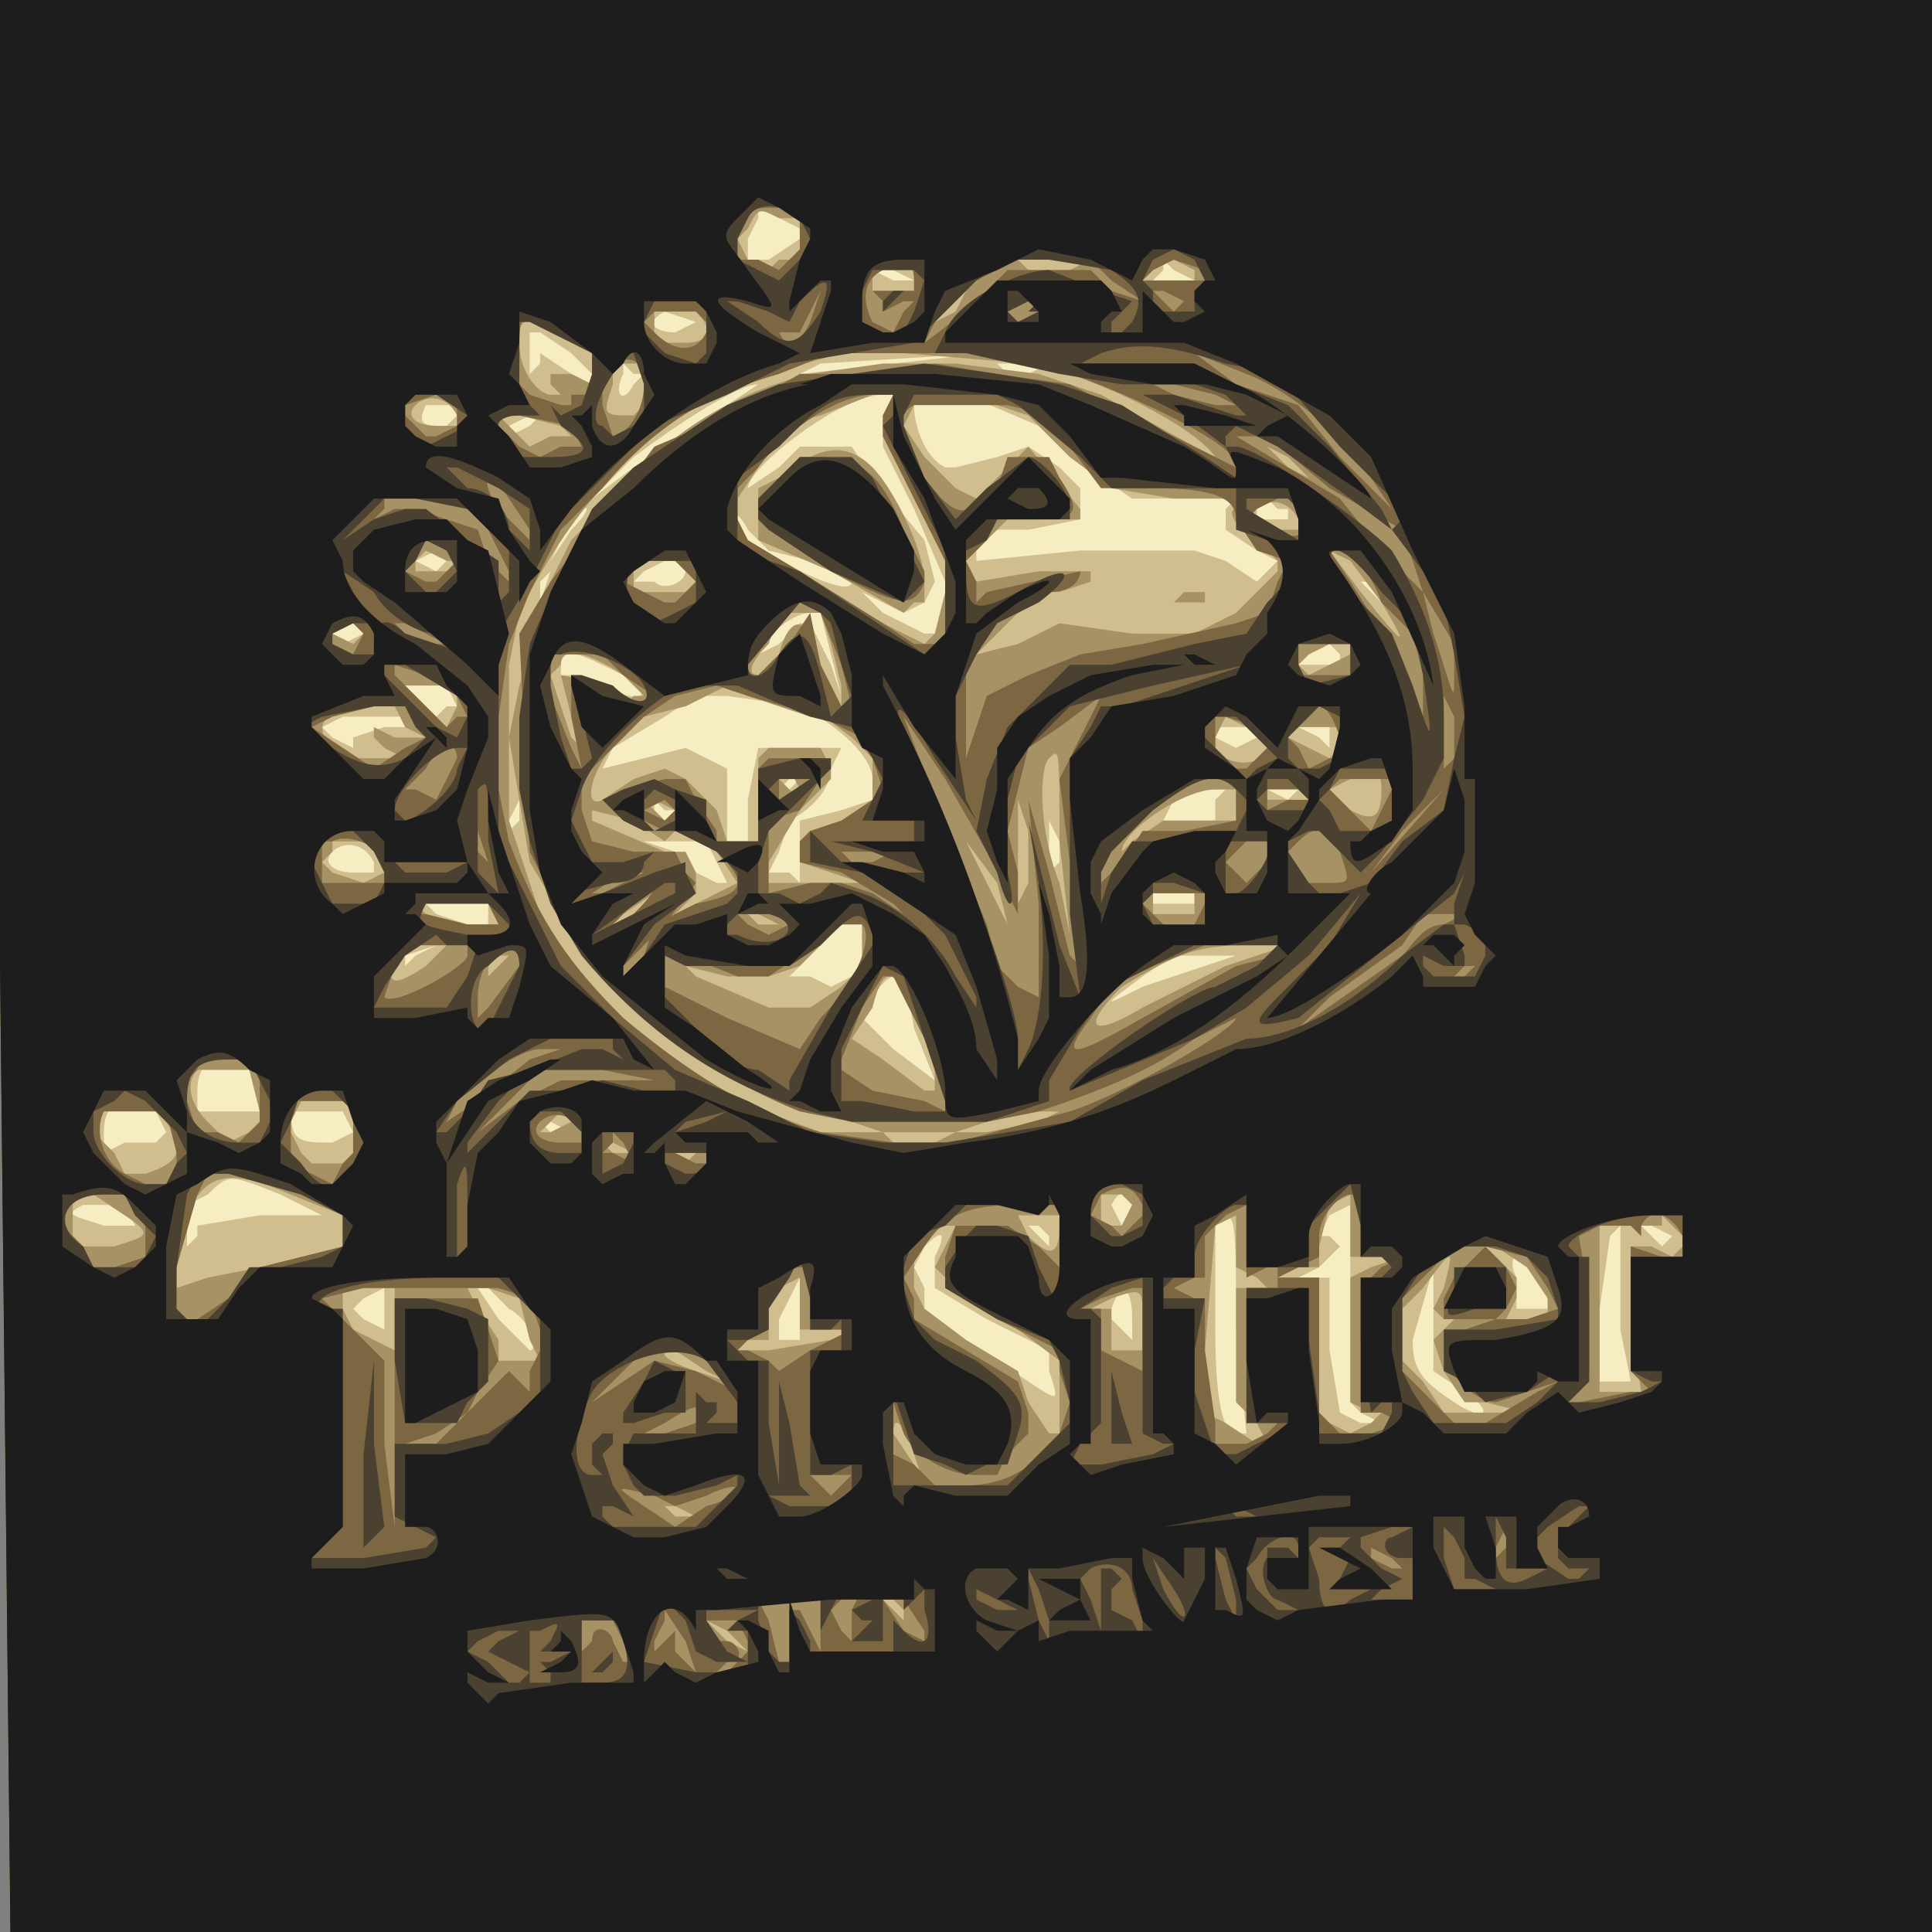 <svg xmlns="http://www.w3.org/2000/svg" baseProfile="tiny-ps" version="1.2" viewBox="0 0 186 186"><rect x="0" y="0" width="186" height="186" fill="#808080" stroke="none"/><path fill="#f6edc2" d="m0 93 1 93h185V0H0v93z"/><path fill="#d0be8f" d="m0 93 1 93h185V0H0v93zm77-70-3 2h-2v-2l1-2v-1l2 1 2 1v1zm38 4h-4l1-1v-1l1 1 2 1zm-27 0h-2l-2-1h2l2 1zm-21 4-2 1c-2 0-3-1-1-2l3 1zm-12 3 2 2v1l-2-1-3-2v1l-1 1v-4h1l3 2zm40 0-9 1-9 1 2-1 16-1zm-34 3c-1 2-2 1-1-1v-1l1 1h1l-1 1zm38-1h-2l-1-1h5l-2 1zm-29 3-9 6-4 3 4-4c4-3 10-7 12-7l-3 2zm-26 0v1l-1 1c-2 0-3 0-2-2h3zm41 1v3l3 6 3 7v2l-1 3h-1l-4-2-2-2 2 1 2 1 2-1 1-2-1-4-5-6-2-3h-5l-2 2-3 2c0-2 9-9 13-9h1l-1 2zm15 1 3 3 3 2 3 2h10l-1 1v2l3 2 2 1-1 1-1 1-3-2-3-1h-11l-10 1v-1l1-2h4l5-1v-3l-2-2-3-2-3 1-4 1h-1c-2-1-3-4-3-6l1-1h4l7 3zm-48-1-1 1-2 1v-1l2-1h1zm72 9v1h-3v-1l1-1 1 1zm-69 2-2 3 2-4c2-2 2-1 0 1zm23 3 4 2c0 2-9-3-10-4-2-3-1-3 0-1l2 2 4 1zm-35 0-1 1-2-1 2-1 1 1zm23 1c0 1-2 2-3 1h-2l1-1 2-1h2v1zm66 1 1 2-2-2-2-2 2 2zm-80 2v-2l1-1-1 3zm28 5 1 4-1-3-2-4h-1l-2 2-2 1c0-1 3-4 5-4h1l1 4zm-45-2-2 1h-1v-1l2-1 1 1zm94 2v1h-4l1-1 2-1 1 1zm-69 2c3 2 2 3-2 1l-3-1h-1v-1c0-2 2-1 6 1zm-17 1 1 2h-1l-1 1-2-2-2-2h4l1 1zm34 2c4 2 7 5 7 7v2l-3 1-4 1v6l-1-1h-2l1-2 1-3c2-1 4-3 4-5l1-2h-8l-1 5v4h-2v-7l-2-1-2-1-4 1-4 1 1-2 5-3 3-2h3l7 1zm-38 1v1h-2l-3 1v1l-2-1-1-1 2-1h6zm89 1v2l-1-1-2-1 2-1h1v1zm-7 1-2 1-2-1v-1h4v1zm-44 4-1 1h-1l1-1 1-1v1zm48 1-1 1-2-1 2-1 1 1zm-8 1v2h-5l1-2 3-1h2l-1 1zm-67 2-1 1v-1l1-2v2zm15-1v1h-1l-1-1v-1l1 1zm37 5-1 1v-5l1 2v2zm-66 0v1h-2c-2 0-3-1-2-2s3-1 4 1zm33 0 1 2h-1l-2-1-2-2-3-1h6l1 2zm46 3v1h-4v-1l2-1 1 1zm-68 2v1h-2l-3-1-1-1h6v1zm36 2v3l-1 1-2 1-2-1h-2l3-3c3-4 4-4 4-1zm-41 1-2 1-1 1v-1l3-1zm74 2-6 2c-4 2-4 2 0-1l3-2h6l-3 1zm-28 6 2 5-4-3-3-3 1-2c2-3 3-3 4 3zm-64 4 1 2v2h-6v-2c0-3 2-4 5-2zm-9 4 1 2-1 1h-3l-2 1v-2c0-3 2-4 5-2zm18 0 1 2-2 1c-3 0-4 0-4-3h5zm22 2h-2l-1-1h1l2 1zm-28 6 4 2h-6l-6 1v1l-1 1v-4l2-1c2-2 2-2 7 0zm-15 1 1 2h-3c-3-1-4-1-2-2h4zm97 0-1 2-1-2c1-2 2-1 2 0zm21 10v9l1 1 2 1h-2l-2-1-1-6v-7h-3l2-1 2-2-1-1h-1l1-2 2-1v10zm-11 2 1 10h-1c-1 0-2-2-2-10v-10c2-2 2-1 2 10zm-18-9v1l-1-1-1-1h1l1 1zm55 9 1 5h-3v-7l1-7 1-1v10zm5-9-1 1-1-1-1-1h1l2 1zm-71 2v3l5 3 6 3v2c1 3 1 3-2 1l-6-4-4-3v-2l-1-2 1-2c2-2 2-1 1 1zm58 1 1 3v1h-3v-3c-1-2 0-3 2-1zm-10 5v5l3 2c3 2 2 3-1 1s-4-3-4-6l2-7v5zm-61-1v3h-2v-2l2-4v3zm-40 2-2-1-1-1 1-1 2-1v4zm12-2c2 1 3 4 2 4l-3-3-2-3h1l2 2zm60 1v2l-1-1-1-1v-1c1-3 2-2 2 1z"/><path fill="#a79265" d="m0 93 1 93h185V0H0v93zm75-72h2v4h-2l-1 1-2-1-1-2 1-1c1-2 1-2 3-1zm28 5h-4l-1-1h7l-2 1zm12 0v1h-5l1-1 2-1 2 1zm-27 1v1h-4v-2h4v1zm9-1-2 1-1 1 1-1 2-1zm-5 4-2 1 3-3-1 2zm-25 0c2 2 1 3-1 3h-3v-4h1l3 1zm-13 2 3 2v3l-2-1h-2v1l1 1h-1c-1 0-3-2-3-5 0-2 0-3 4-1zm45 3c6 1 16 6 18 9l2 1-4-2-9-5-6-2-8-1h-7l-7 1c-8 2-14 6-19 12l-4 4-2 4-3 10-1 5 1 6 1 6 3 5 2 4 5 5c5 5 11 8 18 10l6 2h-6l-8-3-7-4-5-5-6-6-2-6-2-6V64l1-5c3-6 7-12 13-17l4-3 7-3 7-2h6l12 1zm-37 2v2l-1 1c-3 0-3 0-2-3v-2h3v2zm-18 3v1h-2c-2 0-3-1-2-2s3-1 4 1zm41 0v2l3 6 3 6v3l-1 4-1 1-6-3-9-5-3-2v-4l2-3 2-4 4-1 5-2h2l-1 2zm11-1 3 1 4 4 4 3 6 1h6v1c-1 0 0 2 2 3l2 2v1l-4 4-4 2h-6l-7-1-4 2-4 1 3-3 3-3h2l3-1v-1h-5l-6 1-1-1v-1l2-2 2-2h7v-1l-5-6-3 3-2 2-2-1-3-3-2-3 1-2v-1h2l6 1zm-42 2 1 1h-2l-2 1-2-2-1-1h2l4 1zm72 5-2-1-2-2 2 1 2 2zm-1 4v1h-2c-2 0-3-1-2-2s3-1 4 1zm-78 2 1 1-1-1-2-2 2 2zm90 4-2-2-2-3 2 3 2 2zm-93-2v1h-4v-1l1-1 2 1zm89 4c3 5 2 4-2-1l-3-4 2 1 3 4zm-66-2v1h-6v-3h5l1 2zm13 6 1 4v2l-2-4c-1-5-3-5-4-1l-2 2c-1 0-1-1 1-3l1-3h4l1 3zm-45-1-1 1-2-1 2-1 1 1zm95 2-4 2-1-1 1-1 2-1h2v1zm-70 2 2 2h-1l-1 1-1-2-5-1 1 4 1 3-1-1-1-3-1-3 1-1c0-2 3-1 6 1zm-18 1h2v2l-1 2-5-4h4zm36 2 4 3 2 2v5l-3 1-3 1-1 1v2l3 1 3 1H73l1-2 3-5 3-3v-1l-1-2h-5l-1 1v8h-3l-1-3-3-3-2-1-3 1-3 2c-2 1-1-3 1-5l3-3 4-1 4-2 2 1 6 2zm-39 2 2 1h-3l-2-1v1l1 1 2 1h-6l-1-1c-2-2-1-4 4-4h2l1 2zm83 2c0 1-2 2-4 1l-1-1v-1l1-2 2 1 2 2zm7-2v2l-1 1-2-1-2-1 1-1h4zm-27 11 1 9-1-5c-2-5-2-11-1-12s1-1 1 8zm-25-5v1l-1-1-1-1 1-1 1 2zm56 0c0 3-1 3-3 2l-2-2 2-1c2-2 3-1 3 1zm-7 0v1h-4v-1l1-1 3 1zm-7 1v2h-7l-3 2-2 2 1-1c0-2 6-6 9-6h2v1zm-54 1-1 1-1-1-1-1h1l2 1zm0 2h1l3 2 2 3-2 1-4 2 1-1 1-1v-2l-1-2h-2l-7-3v-1l4 1 3 2 1-1zm34 5-1 2V77l1 3v5zm-62-2v1l-2 1-3-1-1-1 1-1v-1h5v2zm59 2 1 4-4-8 3 4zm19 1v2h-4v-3h4v1zm-68 1 2 2h-8v-1l-1-1h7zm16-1-2 2-2 1 1-1 3-2zm12 3h-2l-1-1h1l2 1zm8 1v3l-2 2-3 2h-4l-7-3-1-1 4 1h4l3-1 4-4 1-1h1v2zm-42 3c-3 2-4 2-3-1l1-1h4l-2 2zm77 0-8 4c-5 3-6 2-2-2 5-3 7-4 12-4h4l-6 2zm-69-1-1 1-1 1v-1l1-1h1zm39 5 2 5v3h-1l-4-3-3-2 2-3c1-4 2-4 4 0zm-64 6 1 4v2h-1l-2 1-2-2c-2-2-2-4-1-5h5zm-8 5c2 3 1 4-2 5h-2l-1-2-2-2 1-2v-1h5l1 2zm18 1v3h-4l-1-1-1-2v-1l1-2h5v3zm21-1-2 1h-1l1-1 1-1 1 1zm45 0-5 1h-3l3-1 5-1h2l-2 1zm-10 2h-4l-1-1h7l-2 1zm-29 1h-2l-1-1h1l2 1zm6 0-1 1-1-1 1-1 1 1zm-39 4 5 2v3l-2 1a304 304 0 0 0-11 2l-3 1v-4c2-7 4-8 11-5zm-16 2c3 2 2 2-1 3H8l-1-1v-4h2l3 2zm97-1-1 2h-2v-3h2l1 1zm23 5h3l-3 1-2 1v12l2 1h1l-1 1-2 1-2-1-1-1v-13h-4l2-1h2v-2l1-4 2-1v6h2zm-30-3c0 3-1 3-3 1l-1-2h4v1zm19 5 1 1h-3v11l2 2 1 2h-1l-3-2-2-1v-6l1-12 2-1v5l2 1zm41-3-1 1-2-1h-2v7l1 7h-4v-16h6v-1l1 1 1 1v1zm-71 0-1 2 2 2 6 4 4 3v7h-1l-2-3-1-3-5-3-4-3-1-2v-3l1-2 2-1h1l-1 2zm56 2 2 3v2h-4l1-2v-2l-1-1-2-2h1l3 2zm-8 2-1 2 1 1h1l-1 1-1 1 1 3 2 3h2l4 1h-8l-2-3-2-2v-5l2-2c3-4 3-4 2 0zm-60 4h3l-2 1-6 1h-3l1-1h2v-5h1l2-1v5h2zm-41-1v3l-2-1-2-1-1-2v-2h5v3zm12-2 1 4 1 2h-4v-2l-2-3-1-2h2l3 1zm60 2v3h-3v-4h-2l2-1c3-1 3-1 3 2zm-42 5 2 1-3-1c-3-1-4-2-2-2l3 2zm20 8 1 3-1-2-2-3c0-2 1-1 2 2zm-21 6h-2l-1-1h1l2 1zm20 9v1l-1-1-1-1h1l1 1zm-15 4-2-1-2-2 2 1 2 2zm6-115-3 2-2 1v5l7 3 7 4 1-1h1v-2c0-3-3-9-5-11s-4-2-6-1zm36 13-1 1h3v-1h-2z"/><path fill="#7c6742" d="m0 93 1 93h185V0H0v93zm77-71v2l-1 1-1 1-2-1h-2v-2c0-2 1-3 3-3h3v2zm11 5v1h-4l1 1v1l2-1h1l-1 1-1 2-2-1c-1-2-1-4 1-5s3-1 3 1zm19 0 3 2-3-1-2-2h-8l-4 4-4 3 1-2 4-4 4-2h7l2 2zm9-1v1h-6l1-1 2-1 3 1zm-38 5c-1 2-2 3-3 1l-1-1 1 1h2l1-2 1-2-1 3zm36-2-1 1-1-1-1-1h1l2 1zm-47 1 1 1v1c-1 2-3 2-5 0l-1-1 1-1h4zm33 0-2 1-1-1 2-1h1v1zm-46 2 3 2v4h-2l-1-1 1 1v1h-1l-3-1-1-1v-3c0-4 0-4 4-2zm8 5c0 3-2 5-3 5l-1-3v-3l1-1c2-1 3 0 3 2zm38-2c7 2 20 8 19 10l-2-1-8-4-6-3-7-1-6-1-7 1h-6l-7 4-7 3-3 4-7 9-3 5 1 21 2 4c4 9 14 17 24 21l5 1h13l5-1c6-2 11-4 15-7l4-2c0 1-10 7-16 9l-11 3h-6l-7-1c-7-2-13-6-19-11-5-5-8-9-11-17l-1-5v-7l1-7 2-5 3-6 4-4c5-6 10-9 17-11l5-2h16l4 1zm20 1c5 2 9 6 12 10l2 3-5-5-4-5-6-2-4-3 5 2zm-3 2 2 1h-2l-4-1-2-1h2l4 1zm-73 1v2l-2 1h-1l-1-1-1-1v-1l3-1h2v1zm41 1v2l3 6 3 6v7l-1 1h-2l-3-2-8-5-5-3-1-2v-3l2-2c3-4 8-7 11-7h2l-1 2zm12-1 4 1 2 3 3 4h5c6 0 8 1 8 3l2 3 3 1-1 2-1 3-3 1-9 2-6 1-5 2-4 2-1 3-1 3v-9l2-3 2-2 4-2c2 0 3-1 3-2l-9 2-1 1v-2l-1-2 2-2 1-2h4c4 0 4-1 2-4l-1-2h-4l-1 3c-3 3-4 3-7-1-2-4-3-6-1-7h9zm-42 2 1 2h-2l-2 1-2-1-2-2v-1h2l5 1zm73 6 7 4 2 6 3 5v3c0 3 0 2-2-4l-1-4-4-4-4-5-5-3-5-3h3l6 5zm-79 1 2 3v1l-3-3c-2-3-1-4 1-1zm-2 3 2 4v1l-2-2-1-3-3-1-3-1h-2l-2 1 1-1v-1h4l4 1 2 2zm78-2c1 3 0 3-3 2l-2-1 1-1 2-1h1l1 1zm-82 6-1 1h-1l-2-1 1-2 1-1 2 1 1 1-1 1zm24 1-2 2h-1l-2-1-2-1 1-1 2-2 2 1 2 2zm66 2 3 3 1 4v4l-2-5-5-8-2-3h1c1 0 3 2 4 5zm-52 6 1 4h-1l-2-4-1-5-2 3-3 3c-2 0-1-2 2-5l2-2 2 1 2 5zm-46-3-1 2h-2v-3h2l1 1zm6 0 2 1h-1l-3-1-1-1h1l2 1zm89 2v2h-5v-3h5v2zm-70 2 3 2-1 1h-1l-2-1-3-2h-1v4l1 5-1-2-2-5v-4h5l2 2zm-16 2 1 2h-1l-1 1-5-5v-1l3 1h2l1 2zm35 2 4 2 1 2 1 3-1 1-3 2-3 1-1 1v2l4 1 5 3 1 1-3-2-3-1h-3l-4 1v-7l3-1 2-3 1-1-1-1h-5l-1 1v7h-4v-1l-2-3-1-2h-2l-4 1-2 1 2 1 4 2h2l3 2c3 3 3 4-2 5l-4 2-1 3-2 2v-1l4-4 3-4-1-1-1-2h-4l-4-1-1-3v-3l3-3 3-3 3-2 4-1 3 1 7 2zm25 2-2 4 1 8 1 9v1l-1-1-2-8-2-7 1 10v9l-2-1-2-2-1-4-5-12-3-8 2 3 2 3 4 7 3 6v-4l-1-4 1-4 1-4 3-2 4-3-2 4zm-64-2 1 2-2 1-3 2-3-2-3-2 2-1 4-1h3l1 1zm89 2v2h-1l-2 1-1-2-1-1 1-2c2-2 3-1 4 2zm11 2-1 1v-7l1 2v4zm-19-3 1 2-1 1-1 1h-1l-2-1v-4h1l3 1zm-77 3-1 2-1 2-2-1h-1l2-2c1-2 3-3 3-1zm34 2-2 2h-1v-3h3v1zm56 0v1l-1 2-1 2-1-1-2-2-1-1 1-1h5zm-15 2v2l-5 1h-4l-2 3-2 2v-3l5-4 4-3h4v2zm6-1 1 1h-2l-2 1v-2h3zm14 0-7 8 3-4 4-4zm-93 4 1 3-1-1h-1v-3c0-3 1-3 1 1zm19-2-1 1-2-1 2-1 1 1zm-28 5v2h-6v-4h1c2-1 5 1 5 2zm84 1-1 1-1-1-1-1 2-2 2-1v3l-1 1zm8-2c1 3 1 3-1 3h-3v-1l-1-2 1-1c2-2 3-1 4 1zm-45 1h-2l-1-1h5l-2 1zm-22 1-4 2h-1l3-2h2zm54 2v1l-1 2-2 1-1-1-2-2v-1h6zm-69 1 1 2h-3l-4-1h-1l1-1 2-1h3l1 1zm14 1-3 2 2-2c3-3 4-3 1 0zm15 1-2 1-2-1-1-1h5v1zm7 0c1 1 0 5-4 9l-2 3-7-3-6-3v-3h2l5 2h3l3-2 3-3h3zm56 0c-2 0-3 2-4 3l-10 7 3-3 7-5 2-3h4l-2 1zm-94 3c0 1-7 5-8 4l1-3 1-2h6v1zm5 1-3 4-1 1v-2c0-3 2-5 3-5h1v2zm73-1-4 1-9 5c-7 4-8 4-5 0l2-3 4-2 5-2h7v1zm19 1-1 1-1 1v-1l1-1h1zm-53 7 2 6v1l-2-1-5-1-3-2v-1l2-5 2-3h1l3 6zm-38 2-5 4-3 2 1-2c2-2 6-5 8-5h2l-3 1zm-26 3v3l-1 1-1 1-2-1h-2l-1-3v-2l1-1v-1h6v3zm38-1h1-10l-4 2-4 3 3-3 3-3h6l5 1zm-47 3 1 4v2l-1 1h-2l-2-1c-2-1-3-4-2-6h6zm18 2v2l-1 1-1 2-2-1-2-1v-6h6v3zm22 0v1h-2c-2 0-3-1-2-2s3-1 4 1zm5 3-2-1h-1l1-1v-1l1 1 1 2zm7-1v1h-1l-2-1 1-1 2 1zm-39 4 4 2v3l-4 1-4 1-3 3-3 2h-1l-2-1 1-4 2-7 1-2h2l7 2zm81 1v1l-1 1-1 1-1-1-2-1 1-2c2-1 3-1 4 1zm-97 0 1 2v3l-3 1H9l-1-2-2-2v-2l1-1h5l1 1zm118 2v3h4l-2 1-2 2v12h2l2 1-3 1h-3l-1-1-1-1v-13h-4l2-1 2-1v-2c0-2 2-4 3-4h1v3zm-29 1v3l-2-2-3-2h-5l-1 3v3l5 3 6 3v2l1 3-1 3c-2 3-5 5-9 5h-3l-2-2-2-1v-5l1 3c1 2 4 4 7 4h2l1-2 2-2v1-3l-1-3-5-3-5-3v-2l-1-2 2-3c2-3 4-4 9-4h4v3zm20 3h1v2h-3v13h3l-1 1-2 1h-3v-2l-1-7v-5h-1l-2-1 2-1h1v-4l2-2 2-1v7l2-1zm40-3v2h-2l-3-1v12l1 1 1 1h-2l-5 1h-2l2-1 1-2v-7l-1-6 2-1h3l1 1v-1c1-2 3-1 4 1zm-15 2 2 3 1 2-3 1h-3l1-1 1-2-1-2-2-2-2 2-1 1-1 2v2h5l-3 1h-2v2c0 2 3 5 5 5l3-1 3-1-2 1-5 3h-3l-2-2-3-3v-7l3-3 2-2h3l4 1zm-69 4v3h4l-4 2-3 2-1-1-2-1h-1l1-1 2-1v-2c0-2 2-4 3-4h1v3zm-30-1 3 1 1 3v2l-1 2v2l-1-1-1-1-3 3-4 4h-3l3-1 3-2 1-2 2-3-1-3-1-3h-8v22l-1-8v-8l-3-3-3-3 4-1h13zm62 4v4l-2-1-2-1v-4h-2l2-1 3-1h1v4zm-41 4 2 2-4-2-4-1-3 2-3 2 2-2 3-3h5l2 2zm-2 5-3 1h-2l2-1c3-2 4-2 3 0zm14 6-1 1-1-1-1-1h4l-1 1zm-13 1c4-2 4 0 0 1l-3 2-3-2c-3-2-3-2 1-1l2 1 3-1zm84 1-2 1-1 1 1-1 2-1zm-55 3-1 1h-1l1-1 1-1v1zm5 0h-2l-1-1h5l-2 1zm43 1-1 1v-1l1-2v2zm-10 2h-1l-2-1v-1l2 1 1 1zm-53 4v3l-1-1-1-2 1-1 2-1-1 2zm7 2v1l-2-1-2-3v-1l2 1 2 3zm-10 0v2l-1-2-1-2h-1v5h-1l-1-4-1-2h6v3zm-12 4-2-2v-2l-1 1-1 1v-1l1-2v-1l2 3 1 3zm4-5 1 2v1l-2 2h-1l1-1c2 0 1-2 0-2h-2v-2h3zm-11 2 1 2h-1l-1-2c0-1-2-2-2 0l-1 1v-3h3l1 2zM75 46l-2 2v2l1 1 6 4c6 3 8 4 9 1v-1l-2-4c-2-5-4-7-8-7h-2l-2 2z"/><path fill="#4b4130" d="m0 93 1 93h185V0H0v93zm77-72 1 2-1 2-2 2-2-1-2-1v-2l1-2c1-2 4-1 5 0zm38 4 1 2-1 1v2h-4v-2l-1-1 1-2 2-1 2 1zm-27 1 1 1-1 3-1 2h-2l-2-1v-3l1-2h4zm19 0c3 2 3 3 2 5l-1 1h-1v-1l1-1 1-1-3-1-5-2c-3 0-9 3-10 6l-1 2h3l9 2 6 1h7l3 1 2 2h-1l-6-2h-3l4 2 4 3v-1l1-1 4 2 7 5 4 3-1-2-5-6-4-4-5-2-4-2h-11l2-1c3-1 6-1 12 1l5 1 6 7 6 6v1l-1 1 3 4 2 3 1 5 1 6-1 4-1 5-4 3-3 4-3 1h-2l-1-1-2-3v-1l2-1h1l2 2 2 2 2-2 4-5 2-4v-4c0-6-2-11-5-16-3-3-13-10-15-10h-1l1 2v1l-3-2-8-5-6-2-6-1-7-1-7 1-7 1-5 2-9 6-4 4-3 6-3 7-1 7v7l1 5 2 6 3 5c5 6 12 12 22 15l4 1h13l3-1 3-1v-2l3-5 3-4 4-2 4-2h8l-2 2-4 2c-2 0-15 9-14 10l12-5 5-3 6-5 5-6-3 5-5 5c-3 3-2 3 2 2l15-12 1-2-1 3v2h1l2 1v2l-1 2h-4l-1-1v-1l2 1h2v-1l-1-3h-1l-4 3c-5 5-11 8-15 8l-10 4-7 4-6 1-6 1h-6l-7-1-6-3-7-3-6-5-5-5-3-6-3-6V61l3-5 3-6 5-5 4-4 7-3 6-3 6-1 6-1 2-2 4-4 3-2h4l6 1zm-28 4c-2 3-3 4-6 1l-3-2h1l3 1 2 1 1-2c3-3 3-2 2 1zm-11 2v2l-1 1-3-1-2-2v-1l1-2h5v3zm32-2-2 1-1-1 2-1h1l-1 1zm-45 3 2 1v2l-1 3-2 1-1-1 1 2c3 2 3 3-1 3h-3l-1-1c-2-2-1-3 1-3h2l-1-1-1-1v-7h1l4 2zm7 4v3l-1 1-2 1-1-1c-1 0-1-2 1-5l1-2h1l1 3zm-17 3v1l-2 1-2 1-1-1-1-1v-2l1-1h2l3 2zm41 0-1 1 3 6 3 6v8l-1 1-1 1-3-2-9-6-6-2v-7l4-3c4-4 5-5 9-5h2v2zm12-1 6 5 3 3h12v4l3 1c3 2 3 3 0 6l-2 3-5 1-8 2h-4l-3 3-3 3-2 5-1 5 2 4c1 4 2 4 1 0v-7l1-4 2-2 3-3 8-2 9-2-12 4h-2l-1 2-2 3v15l1 8-2-5-2-8-1-4 1 6c1 8 0 14-1 16l-1 2v-3c0-3-5-17-9-25s-3-9 1-2l4 6-1-2-1-6v-4l2-4 2-3 4-2c4-3 3-4-2-1-4 2-5 2-5-2v-2l2-1 1-2h7v-1c0-2-3-5-4-5l-4 3-3 3-3-4-2-5v-1l1-2h8l2 1zm-50 8 3 2v4l-2-2c0-2-2-4-4-4l-2-2h1l4 2zm52 0h-2v-1h1l1 1zm-55 2 3 2 1 2v4l-1 1v-4l-3-2-4-3h-2l-3 1-3 2 2-2 2-2h3l5 1zm80 0v3l-5-3v-1h4l1 1zm-81 6-2 2h-1l-1-1-1-1 1-1 1-2 2 1 1 2zm21-1h2v4l-2 1-2 1-1-1c-2-1-2-3-1-5h4zm68 3 3 3 1 5c1 7 1 7-1 1l-2-5-3-3-3-4c0-2 2-1 5 3zm-91 4 3 2-6-2c-2-2-3-1-3 1v1h-2l-2-1v-1l2-1h2l-2-3-1-2 3 2c1 2 4 4 6 4zm37-2 1 1 1 4 1 3-1 1-1 1-1-4c-1-4-2-5-4-2-1 2-3 3-3 1l5-6 2 1zm-17 7c1 2-1 2-3 0l-3-1h-1v1l1 3 1 4-1 1h-1l-1-3-1-5v-3h1c2-1 7 1 8 3zm68-2v1l-4 1-1-2v-2h5v2zm-86 2 1 2v1l-1 2-2-1-4-4-2-2h3l5 3zm34 3 4 1 2 3 1 2-1 2-1 2h5v2h-8l4 1 5 2h-4l-4-1-2-2-1-1v3l5 1 4 2 4 4 3 6v1l-2-3c-2-4-6-7-9-8l-3-1-1 1-2 1-2-1h-2v-3l1-3 2-2 4-4v-1h-3l-4 1v7h-4l-1-2v-2l-3-1-2-1-3 1-2 1 2 2 2 1h1l-1-1v-2l1-1 2 1 1 1-1 1-2 1h2l4 2 2 2v2l-1 1-3 1-3 1-2 3-2 2v-1l3-4 4-3-1-2v-1l-3 1-5 2-3 1v-1l4-1c2 0 3-1 3-2l1-1-3 1h-3l-1-2-1-2 1-3c1-3 5-7 8-9l3-1h4l7 3zm-38 1 1 1-2 2c-2 1-4 1-7-1l-3-2 2-1 5-1h3l1 2zm89 1v2l-2 1h-2l-1-1v-2l1-1 2-2 2 1v2zm-8 0 2 2-2 1-1 1-2-2-2-2v-1l1-1h2l2 2zm-77 3c0 2-4 5-5 5l-1-1c0-2 4-6 6-6h1l-1 2zm34 1-3 2-1-1 1-1h3zm56 2v3h-5l-1-2-1-1 1-1 1-2h5v3zm-87 4 1 5-2-2v-8c1-1 1-1 1 5zm72-5 1 1v1l-1 2h-3l-5 1h-2l-2 3-1 3v-3l1-2 4-4c4-3 6-4 8-2zm7 1v1h-4l-1-1 1-1v-1h2l2 2zm-90 5 1 2v1l-1 2h-4l-1-2-1-2 1-2 1-1h2l2 2zm86-1c1 1-2 5-3 5h-1v-5h4zm-79 3h-4l-1-1h7l-2 1zm22 2-8 4 7-5h1v1zm51 1v2l-1 1h-2l-2-1-1-2 1-1v-1h2l3 1v1zm-69 0 2 2v1h-4c-5-1-5-1-4-3h6zm27 1c4 1 1 4-3 2h-2l2-2h3zm10 2v1l-4 6-4 7v1l-3-2c-2 0-4-2-6-4l-3-3v-4l2 1h10l3-2c3-3 4-4 5-1zm-39 1h1l-1 3-2 3h-7l1-2 2-3 3-2 1 1h2zm5 2-2 4-1 2h-1c-1-1-1-5 1-6 2-2 3-2 3 0zm39 7 2 6v1h-3l-5-1h-2v-5l2-4 2-4 2 1 2 6zm-30 1 1 1-2-1h-2l-5 2-4 1-2 3-2 2h-1l2-3 5-4 4-2h6v1zm-34 3 1 2v2l-1 2h-2c-3 0-5-2-5-4 0-3 1-4 4-4h2l1 2zm40 0v1h-3l-4-1-4 1h-3l-3 3-3 3v-1l3-4 3-3h13l1 1zm-48 5 1 2-1 1-1 2h-2c-2 0-5-3-5-5v-2l2-1 1-1 2 1 3 3zm17-2 1 3-1 2c-1 3-3 3-5 0l-2-2 1-2 1-3h3l2 2zm22 2v2h-2c-2 0-3-1-3-3l1-1h2l1 1 1 1zm14-2-2 1-3 1 1-1 4-1zm-9 3-1 2-2 1v-4h3v1zm7 1c1 2-1 2-2 2l-2-1v-1h4zm-23 6v4h-1v-7c1-3 1-2 1 3zm-16-2 4 2v3l-2 1-4 1h-3l-2 3-2 2h-2l-1-1v-4l1-7 1-2h3l7 2zm81 1v2l-2 1h-1l-1-1-1-1v-1l1-2h2l2 1v1zm23 5 1 1-1 1h-2v6l1 7 1-1h1v1l-1 2h-6v-2l-1-7v-5h-6v13h4l-1 1-4 2h-2l-1-3-1-3v-4l1-5h-4v-1l1-1h2v-2c0-2 3-5 4-5h1v6h6v-4l2-2 2-2 1 4v3h2zm-120-4 2 2-1 2v1H9l-1-2c-3-2-2-5 2-5h2l1 2zm89 4v5l-2-4-1-3-3-1h-2l-1 1-2 3v2l5 3 5 2 1 2 1 4v2l-3 3-3 3H86v-9l1 3 1 3 3 1 2 1 2-1h2l1-3c1-3 0-4-4-7l-4-2-2-2-1-3v-2l1-3 3-1 2-2h9v5zm60-2v2h-5v11l2 1h1l-2 1-4 1h-3l1-1 1-1v-12h-1l-1-1c0-1 4-3 8-3h3v2zm-13 4 1 3v1l-6 1h-5v4l2 1 2 2 4-1 3-2v1l-2 2-3 2h-7l-2-3-1-2v-7l2-3 3-2h4l3 1 2 2zm-69 5 1-1v3h-3v12h2l2-1v3l-2 1h-4l-2-1h4l-1-1-1-6-1-4v10l-1-6v-6h-2l-1-1-1-1h2l2-1v-2l2-3 1-2 1 4v3h2zm-30-3 2 2v7l-2 2-3 2-4 1h-5v7l2 1 2 1-1 1-6 1h-5l1-1 2-2v-21h-3l1-1c1-1 5-2 12-2h5l2 2zm62 14h1l-2 1-5 1h-3l1-2 2-2v-10l-1-1h-1l3-2 3-1v15l2 1zm-44-8 3 4v2h-3l1-1v-1h-1l-1-1v4h-6l-1 2v1l1 2 1 1h3l4-1 2-1v1l-2 2-2 2h-8l-1-1v-1h1l2 1-2-3-1-3 1-1v-1h-1l-1 1v2l1 1h-1c-2 0-2-4 0-8 2-3 8-5 11-3zm53 15h-2l-1-1h1l2 1zm31 0-2 2v2l1 1h2l2-1-2 1-1 1h-1l-3-2v-2l1-1 3-2h1l-1 1zm-5 5h2l-2 1c-2 1-3 0-3-3v-3l1 2v3h2zm-46-3-8 1h-3l3-1 8-1h5l-5 1zm29 0-1 1h-1l1 1h1l-1 2-1 1h4l-2 1c-2 2-3 1-3-2l-1-3 1-1h3zm4 0c-1 0-1 2 1 2h1v4h-4l1-1 2-1-2-1-2-2v-1l3-1h2l-2 1zm7 2v2h1l2 1h-4l-1-3v-3l1 1 1 2zm-16-1v1l-1-1h-2v1c-1 1 0 4 1 4l2 1h-2l-2-2-1-2 1-1c1-2 4-3 4-1zm-36 1h-2l-1-1h1l2 1zm30 4v2l-1-2-1-4v-1l1 1 1 4zm-10-1 1 3v2l-1-2-2-1v-2l1-1-1-1h-1v6l-1-3-1-2 1-1c2-1 4 0 4 2zm4 0c2 3 1 4-1 0l-1-3 2 3zm-12 3v2l-1-2-1-4v-1l1 2 1 3zm-14-2v1l1-1 1-1v2c1 3 0 4-2 2l-1-1v3h-1l-4 1h-3v-2l-1-2-1-1v5h-1l-1-1-1-3v-2h6v3l1-2 1-2h5l1 1zm11 1h-2l-2-1v-1l2 1 2 1zm-31 4 2 1h3l-2-1-2-3v-1h5l-2 1-1 1h2v4h-5l-5-1 1-3 1-3 2 2 1 3zm-14-1-1 1h3l-2 1h-1l1 1v1h-2v-5h1c2-1 2-1 1 1zm7 0c1 3 0 4-2 4h-2v-6h4v2zm-12 0-1 1 2 1 2 1-1 1h-1l-2-2-2-1 1-1 2-1h2l-2 1zM85 29v1l1-1 1-1h-1l-1 1zM75 46l-2 2v2l1 1 6 4 7 3 1-1 1-1-2-4-3-6-2-2h-5l-2 2zm65 78c-1 3-1 3 2 2h3v-4h-5v2zm-102 7 1 6h5l1-2 2-2v-6l-2-1-4-1h-3v6zm-3 8v10l1-1 1-1-1-8v-8l-1 9zm13-4-1 1 1-1 1-1-1 1zm59 0v4h2l-1-3-1-4v4zm-45-2-2 3v1h1l3-1h2v-4h-1l-2-1-1 2zm20 22 1 1h1l-1 1-1 1h3v-4h-1l-2 1zm-24 5-1 1h1l1-1v-1l-1 1z"/><path fill="#1e1d1d" d="m0 93 1 93h185V0H0v93zm78-71v1l-1 2-1 4v1l1-1 2-2h1v1l-1 3-1 3 6-1h5l1-3 1-2 5-2 4-2 5 1 4 2 1-2 1-1h2l3 1 1 2h-1l-1 1v1l1 1-2 1h-1l-2-2-1-1v4h-4v-1l1-1h1l-1-2-1-1H96l-3 3-2 2v1h23l5 2 9 5 4 4 4 9 4 8 1 7v7h1v10l-1 3 1 2 2 2-1 1-1 2h-5v-1l-1-2 1-1h1l1 1 1 1v-1l1-1-1-1h-2l-4 4c-5 4-11 7-15 7l-6 3c-6 3-12 5-20 6l-6 1-5-1-11-3-5-2h-5l-4-1-3 1-4 1-2 3-2 2-1 5v4l-1 1h-1v-9l2-3 2-3 4-2 3-2h-1l-5 2-3 2-1 3-1 3-1-2v-2l2-2 4-4 3-2h9l1 2 2 1-4-5-6-5-2-4-3-9-1-4v3l1 5 1 2h-2l-2-3-1-4 1-3 2-5v-2l-2-3-5-4c-4-2-7-5-7-8l-1-2 2-2 2-2h8l3 3 3 3v4l1-2 1-1-1-1-2-3-1-3-4-1-3-2c0-2 3-1 7 1l3 2 1 3v2l3-4c5-6 13-12 20-14l2-1-4-2c-5-3-5-4-1-3 3 1 3 1 0-3-2-3-3-3-1-5l2-2 2 1 3 2zm11 6v2l-1 1-2 1h-1l-2-1v-2c0-3 1-4 4-4h2v3zm11 2v1h-3v-3h1l2 2zm-32 0 1 2v1l-1 2h-2c-2 0-4-2-4-4v-2h5l1 1zm-11 4 2 2 1-1c1-2 2-1 2 1l1 2-2 3c-1 2-3 3-4 0v-2l-1 1h-1l1 1 1 2v1l-3 1h-3l-2-3-2-2 2-1h2l-1-2-1-1 1-3v-3l3 1 4 3zm-13 4 1 2-1 1v2h-2l-2-1-1-1v-2l1-1h4zm-8 23v2l-1 1h-2l-1-1-1-1 1-2c2-1 3-1 4 1zm7 5 2 2v4l-1 4-2 2-3 1h-1v-2l2-3 2-3-3 2-2 2h-2l-3-3-2-2v-1l5-2h3l-1-2v-1h5l1 2zm-6 15v2h8v1l-1 1h-7v1l-2 1-2 1-1-1c-3-2-2-7 2-7h2l1 1zm11 6c2 2 1 3-1 3h-2v1l1 1 3-1c2 0 2 0 1 4l-1 3h-2l-1 1-1-1v-1l-5 1h-4v-4l3-3 2-2-1-1h-1l1-1v-1h7l1 1zm-24 16 2 1v5l-1 1-2 1-2-1-3-1v-2l-1-3 2-2c2-1 3-1 5 1zm-8 4 2 2v4l-2 1-2 1-2-1-3-3-1-2 1-2 1-2h4l2 2zm18 1 1 2-1 2-2 2h-2l-1-1-2-1v-2c0-3 2-5 4-5h2l1 3zm22 0v3l-1 1h-2l-1-1-1-1v-2l1-1c2-1 4 0 4 1zm16 0 3 2h-2l-1-1h-7l1 1h2v2l-2 2h-1l-1-2v-2l-1 1h-1l1-1 5-4 4 2zm-11 3v2h-1l-2 1-1-1v-3l1-1h3v2zm-33 3 5 3 1 1-1 2-1 2h-7l-2 2-2 3h-5v-7l1-5 2-1c3-2 3-2 9 0zm-15 2 2 2v2l-2 2-2 1-2-1-3-2v-5h1c3-1 4-1 6 1zm97-1 1 2-1 2-2 1h-1l-2-1v-2c0-2 1-3 3-3h2v1zm21 2v4l1-1h2l1 1v1l-1 1h-3v12h4v1c0 1-3 3-6 3h-2v-2l-1-7v-6h-1l-3 1h-2v6l1 6 1-1h2v1l-5 4-2-2-2-1v-12h-3v-3h3v-5l2-1 3-2v7h3l3-1v-2c0-2 3-5 4-5h1v3zm-29 5c0 3-2 4-2 1l-1-3-1-1h-6v2c-1 2-1 3 3 5l6 3 2 2v8l-3 2-3 3h-5l-4-1-1 1v1l-1-1-1-5v-3l1-1h1l1 3 2 2 3 1h3l1-2c1-3 0-5-4-7s-6-5-6-9v-2l3-3 2-2h4l4 1 1-1v-1l1 2v5zm60-3v2h-5v11h3v1l-1 1-3 1-4 1-1-1-1-1-3 2-2 2h-6l-2-2-2-1-1-5v-4l2-3 5-3 2-1 3 1 3 1 1 3c1 3 0 4-6 5-5 0-5 0-4 3l1 2h6l1-1v-1l2 1h2v-12h-1l-1-1c0-1 5-3 9-3h3v2zm-84 5v3h4v3h-3l-1 2v6l1 3h4v1c0 1-4 4-6 4h-2l-1-2-1-2v-11h-3v-3h3v-4l2-1c3-2 4-2 3 1zm-27 2 2 2v5l-3 3-3 3-4 1h-4v7h2c1 0 2 2 0 3l-6 1h-5v-1l2-2 1-1v-20l-1-1-2-1c0-1 4-2 12-2h7l2 3zm60 4v8h1l1 1v1l-5 1-3 1-1-1-1-1 1-1h1v-12h-1c-4 0 2-4 6-4h1v7zm-42 1 2 3v4h-2l-6 1h-3v2l2 2 2 1 3-1c5-2 6-1 3 2l-2 2-4 1h-3l-2-1-2-1-1-3-1-3 1-3 1-4 3-2c4-3 5-3 8 0zm61 14-18 2a2648 2648 0 0 1 15-3h3v1zm23 1-2 1h-1v2l1 1h3v2l-7 1h-7l-2-4v-3h3v3l1 2 1 1h1v-3l-1-3h3v5h3l-1-2v-2l2-2c1-1 3-1 3 1zm-17 4v4h-3l-8 1-2 1-2-1-1-1v-3l1-3h4v2h-3v2l1 1h3v-6h10v3zm-22 1v-2h2v3l-2 4c0 1-4-4-4-6v-1l2 1 2 2v-1zm5 1c1 4 1 4-1 3h-1v-6h1l1 3zm-10 0 1 4 1 1h-8l-3 1v-2l-2 1-2 2-1-1-1-1v-1l2 1h2l-3-1c-2-1-3-4-1-5h3l1 1-1 1-1 1h1l2 1v-4h3l5-1h2v2zm-37 0h-2l-1-1h1l2 1zm18 4v3H78l-1-2-1-3v7h-1l-1-2v-2l-2-1h-1l1 1 1 2v1l-4 1-2 1-2-1-1-1-1 1-1 1v-2c0-5 3-7 5-3l1 3-1-3v-2h2l11-1h8v-2l1 1h1v3zm-30 2 1 3v1h-6l-7 1-1 1-1-1-1-1v-1l2 1h2l-2-1-2-2v-2l6-1c8-1 8-1 9 2zm45-122 6 1h5l4 1 4 2-2 1-1 1h2l6 4 3 2c0-1-8-9-13-11l-4-2h-12l2 1zm-27 1c-6 1-12 5-17 10l-5 4-3 6-2 6v15l1 6 2 5 4 5 10 8c5 3 9 4 4 1l-5-4-3-2v-6l2 1 6 1h4l3-3 3-3h1l1 3v3l-3 4-3 5-1 3-1 1h1l2 1h2l-1-2v-3l2-5 3-4h1c2 1 5 9 5 12s0 3 5 2l4-1v-1c0-2 6-9 10-12l3-2h5l5-1v1l1 1-3 2-8 4-8 5-2 2 4-2c7-2 13-7 18-12l5-5h-6v-5l1-1 2-3v-1l2-2 3-1h1l1 3v3l-2 1-1 1h-1l-1-1 1 1c0 3 1 2 4 0l2-3v-4c0-6-2-11-5-16s-4-5-2-5h2l3 4 4 9 1 5-1-5c-1-8-7-17-15-21-5-2-5-2-4 0 0 2 0 1-5-2l-9-4-5-2-10-1H80l-3 1zm18 1 4 1 3 3 3 4h2l9 1h7l1 3v2h-2l-3-1 2 1c2 2 2 4 0 7v2l-2 2-1 2-6 2-6 1-2 3-2 2v4l1 9c1 6 1 10-1 10h-1v-3l-1-5-1-3 1 7v6l-1 2-2 3v-3a148 148 0 0 0-13-34v-1l3 5 4 5v-8l1-3 1-3 4-3c4-2 4-3 0-1l-3 2-1 1h-1v-8l1-1 1-1h7l1-1v-1l-2-2-2-2-3 3-4 4-2-3-3-6-1-4v5l3 5 3 8v3l-1 2-2 2-4-2-8-5-6-4-1-1v-2c1-4 5-8 9-10l3-2h5l9 1zm4 9c2 2 0 2-1 2l-2-1 1-1h3zm-33 8 1 2-1 1-2 2h-1l-3-2-1-2 1-1 3-2h2l1 2zm13 4 1 2 1 4v5l1 2 2 1v3l-1 3h5v2h-7l3 1h3l1 2v1l-2-1-4-1h-2l2 1 6 4 3 2 2 5 2 7v2l-2-3c0-3-2-6-3-8l-2-3-3-2-4-2-4 1h-3l1 1 1 1-1 1-2 1h-2l-2-1v-2l-3 1h-2l-3 3-2 2v-1l2-4 3-2-4 2-4 2v-1l2-3 2-1h-3l-3 1 1-1 2-2-2-2-1-2v-2l1-3-1-1-2-4-1-4 1-2c1-3 3-3 7 0l4 3 4-1 4-1c0-2 0-3 2-5s4-3 6-1zm50 3 1 2-1 1-2 1-3-1-1-1 1-2 3-1 2 1zm-8 9 1 1 1-2 1-2h4v2l-1 4-1 1-2-1-2-1-1 1-2 1-1-1-3-2v-2l1-1 1-1 2 1 2 2zm4 4v2l-1 2-1 1-2-1-1-2v-1l1-2h3l1 1zm-6 3v2h2v4l-1 2h-3l-1-2v-1l1-1 1-2h-4l-4 1-1 1-3 4-1 3v-1l-1-2v-3l1-2 4-3 5-3h5v3zm-5 7 1 1v3h-5l-1-1v-2l1-1 2-1 2 1zM76 46l-3 3 1 1 13 8 1-3v-2l-2-4c-4-5-7-6-10-3zm39 18h2l-2-1h-1l1 1zm-10 1-4 2-3 2-2 3v4l-1 4 1 3 1 2V75l2-3c2-3 4-5 10-7l5-1h-3l-6 1zm-30-2c-1 4-1 4 2 4l2 1v-1l-2-6-2 2zm-20 3 1 4 2 2 2-2 2-2-4-1-3-2v1zm23 8 1 2v-2l-1-1h-1l1 1zm-5 3v2l2-1h1l-1-1-1-1-1-1v2zm-13 0-1 1h1l2 1v-3l-2 1zm5 1v2h2l2 1-1-2-2-2-1-1v2zm6 4-2 1h1l2 1 1-1c1-2 0-2-2-1zm1 4-1 2 2-1h1l-1-1h-1zm42-46v1h7l-3-1-4-1h-1l1 1zM36 51l-2 2v2l1 1 3 2 7 6 3 3v-3l1-3-1-4-1-4-2-1-2-2h-3l-4 1zm8 3v2l-1 1h-4v-2c0-2 1-3 3-3h2v2zm95 24-5 5c-2 1-3 3-2 3l-5 6-5 6c2 0 8-4 13-8l5-5 1-3v-5l-1-3-1 4zm-97-7 1 1v-1l-1-1h-1l1 1zm98 53-1 2h6v-2l-1-2h-3l-1 2zm-101 7v6h1l4-2 2-1v-4l-1-3-3-1h-3v5zm23 2-1 2v1h2l2-1 1-3h-2l-2 1zm67 17 2 1-2 1-1 1h6l-2-2-3-2h-2l2 1zm-27 3 2 1-2 1-1 1h4l-1-2v-2h-4l2 1zm-48 5-1 1h2l-1 1-2 1h2c2 0 2-1 1-3l-1-1v1z"/></svg>
